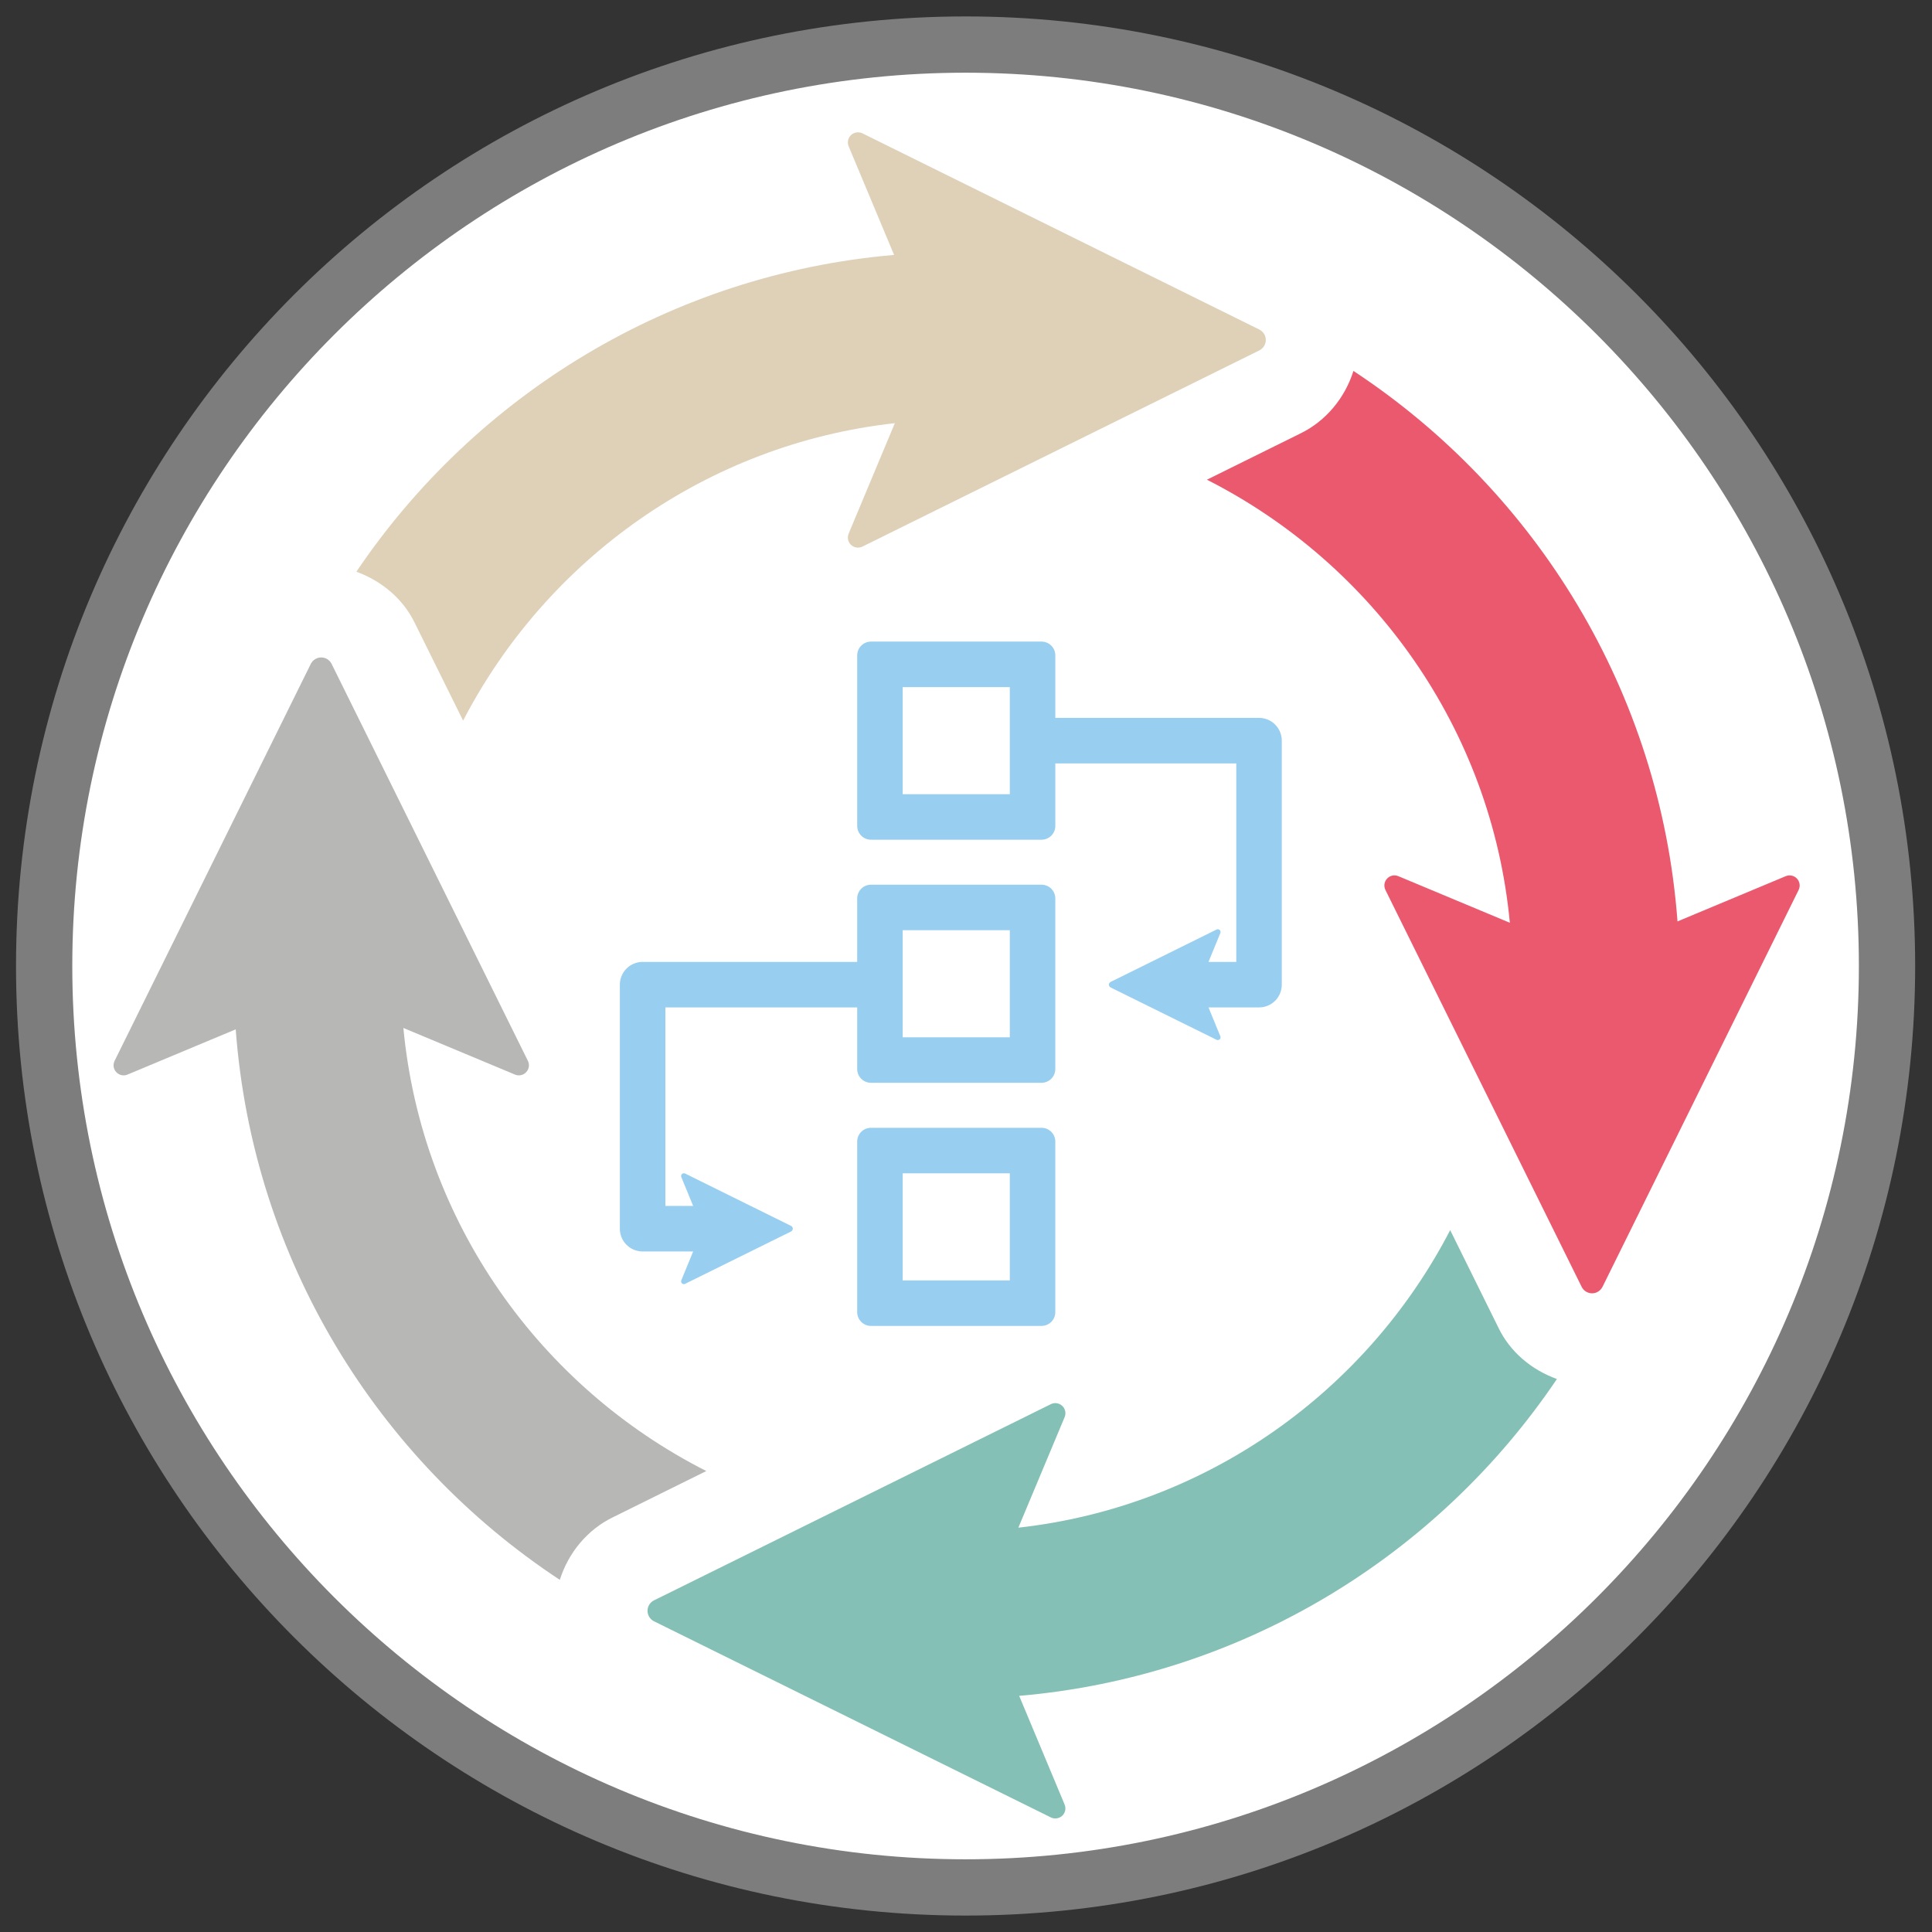 <?xml version="1.0" encoding="utf-8"?>
<!-- Generator: Adobe Illustrator 16.0.4, SVG Export Plug-In . SVG Version: 6.00 Build 0)  -->
<!DOCTYPE svg PUBLIC "-//W3C//DTD SVG 1.1//EN" "http://www.w3.org/Graphics/SVG/1.1/DTD/svg11.dtd">
<svg version="1.1" id="Layer_1" xmlns="http://www.w3.org/2000/svg" xmlns:xlink="http://www.w3.org/1999/xlink" x="0px" y="0px"
	 width="103px" height="103px" viewBox="0 0 103 103" enable-background="new 0 0 103 103" xml:space="preserve">
<rect x="0" y="0" width="103" height="103" fill="#333333" stroke="none"/>
<g>
	<path fill="#FFFFFF" d="M51.478,100.624c-27.087,0-49.124-22.037-49.124-49.124S24.391,2.376,51.478,2.376
		s49.124,22.037,49.124,49.124S78.564,100.624,51.478,100.624z"/>
	<path fill="#7D7D7D" d="M51.478,3.876c26.26,0,47.624,21.364,47.624,47.624S77.737,99.124,51.478,99.124S3.854,77.76,3.854,51.5
		S25.218,3.876,51.478,3.876 M51.478,0.876C23.519,0.876,0.854,23.542,0.854,51.5c0,27.959,22.666,50.624,50.624,50.624
		c27.959,0,50.624-22.665,50.624-50.624C102.102,23.542,79.437,0.876,51.478,0.876L51.478,0.876z"/>
</g>
<g>
	<path fill="#85C0B6" d="M79.889,70.791l-2.576-5.21c-4.454,8.596-12.979,14.746-23.021,15.863l2.467-5.894
		c0.086-0.207,0.035-0.447-0.128-0.599c-0.166-0.155-0.409-0.191-0.608-0.091c-5.418,2.679-17.803,8.8-21.156,10.459
		c-0.213,0.105-0.346,0.322-0.346,0.557c0,0.237,0.133,0.452,0.346,0.559c16.903,8.353,12.446,6.15,21.156,10.456
		c0.199,0.1,0.442,0.062,0.608-0.089c0.163-0.155,0.214-0.393,0.125-0.6l-2.421-5.791c11.922-1.027,22.32-7.477,28.668-16.892
		C81.662,73.035,80.511,72.082,79.889,70.791z"/>
	<path fill="#DFD0B8" d="M22.111,33.209l2.579,5.21c4.454-8.593,12.98-14.744,23.016-15.859l-2.463,5.891
		c-0.084,0.207-0.035,0.445,0.129,0.6c0.165,0.153,0.407,0.189,0.607,0.089c17.728-8.766,3.074-1.518,21.157-10.458
		c0.213-0.105,0.347-0.322,0.347-0.556c0-0.001,0-0.001,0-0.001c0-0.236-0.134-0.453-0.347-0.557
		C50.384,9.285,54.782,11.46,45.979,7.109c-0.2-0.099-0.442-0.062-0.607,0.09c-0.164,0.154-0.213,0.393-0.129,0.599l2.423,5.792
		c-11.92,1.029-22.316,7.478-28.667,16.89C20.338,30.967,21.488,31.919,22.111,33.209z"/>
	<path fill="#B7B7B5" d="M21.505,54.803l5.948,2.485c0.207,0.09,0.448,0.035,0.599-0.128c0.154-0.161,0.19-0.403,0.091-0.605
		c-6.713-13.576-3.892-7.87-10.462-21.157v-0.003c-0.106-0.211-0.32-0.345-0.556-0.345c-0.235,0-0.451,0.134-0.556,0.345
		c-8.783,17.771-6.218,12.582-10.458,21.16c-0.1,0.202-0.065,0.444,0.089,0.605c0.151,0.163,0.393,0.218,0.6,0.128l5.767-2.411
		c0.911,12.264,7.554,22.943,17.279,29.349c0.453-1.439,1.463-2.672,2.829-3.336l4.98-2.465
		C28.796,73.936,22.481,65.143,21.505,54.803z"/>
	<path display="none" fill="#010101" d="M32.54,52.002c0,10.193,8.268,18.459,18.46,18.459c10.194,0,18.46-8.266,18.46-18.459
		c0-10.195-8.266-18.46-18.46-18.46C40.808,33.543,32.54,41.807,32.54,52.002z"/>
	<path fill="#EA596E" d="M95.8,46.84c-0.151-0.164-0.391-0.214-0.601-0.128l-5.767,2.411c-0.911-12.262-7.552-22.942-17.277-29.347
		c-0.452,1.436-1.462,2.668-2.827,3.333l-4.984,2.465c8.858,4.491,15.177,13.28,16.15,23.621l-5.943-2.483
		c-0.21-0.088-0.449-0.038-0.601,0.128c-0.155,0.162-0.188,0.404-0.09,0.605c8.687,17.572,0.437,0.875,10.461,21.157
		c0.052,0.106,0.131,0.193,0.226,0.253c0.101,0.06,0.213,0.095,0.331,0.095c0.236,0,0.45-0.136,0.557-0.348
		c8.422-17.049,6.114-12.378,10.455-21.157C95.988,47.245,95.953,47.002,95.8,46.84z"/>
</g>
<g>
	<path fill="#98CEEF" d="M67.122,38.273h-10.86V34.94c0-0.406-0.329-0.735-0.736-0.735h-9.091c-0.406,0-0.735,0.329-0.735,0.735
		v9.092c0,0.406,0.33,0.735,0.735,0.735h9.091c0.407,0,0.736-0.329,0.736-0.735v-3.333h9.647v10.583h-1.481l0.631-1.537
		c0.024-0.057,0.011-0.122-0.034-0.164s-0.112-0.052-0.166-0.025l-5.647,2.792c-0.058,0.027-0.094,0.085-0.094,0.148
		c0,0.062,0.036,0.12,0.094,0.149l5.647,2.789c0.054,0.027,0.121,0.018,0.166-0.026c0.045-0.039,0.059-0.105,0.034-0.163
		l-0.631-1.537h2.694c0.672,0,1.213-0.541,1.213-1.212v-13.01C68.335,38.816,67.794,38.273,67.122,38.273z M53.836,42.341h-5.711
		v-5.71h5.711V42.341z"/>
	<path fill="#98CEEF" d="M55.525,47.166h-9.091c-0.406,0-0.735,0.329-0.735,0.734v3.382H34.259c-0.67,0-1.213,0.544-1.213,1.214
		v13.01c0,0.669,0.543,1.213,1.213,1.213h2.695l-0.631,1.537c-0.023,0.056-0.01,0.122,0.035,0.163
		c0.045,0.044,0.112,0.052,0.168,0.025l5.647-2.79c0.056-0.029,0.092-0.085,0.092-0.148c0-0.065-0.036-0.123-0.092-0.15
		l-5.647-2.791c-0.056-0.025-0.123-0.018-0.168,0.024c-0.045,0.043-0.059,0.108-0.035,0.166l0.631,1.536h-1.481V53.708h10.226v3.285
		c0,0.404,0.33,0.733,0.735,0.733h9.091c0.407,0,0.736-0.329,0.736-0.733v-9.094C56.262,47.494,55.933,47.166,55.525,47.166z
		 M53.836,55.301h-5.711v-5.71h5.711V55.301z"/>
	<path fill="#98CEEF" d="M55.525,60.126h-9.091c-0.406,0-0.735,0.329-0.735,0.734v9.094c0,0.404,0.33,0.734,0.735,0.734h9.091
		c0.407,0,0.736-0.33,0.736-0.734V60.86C56.262,60.455,55.933,60.126,55.525,60.126z M53.836,68.262h-5.711v-5.71h5.711V68.262z"/>
</g>
</svg>
